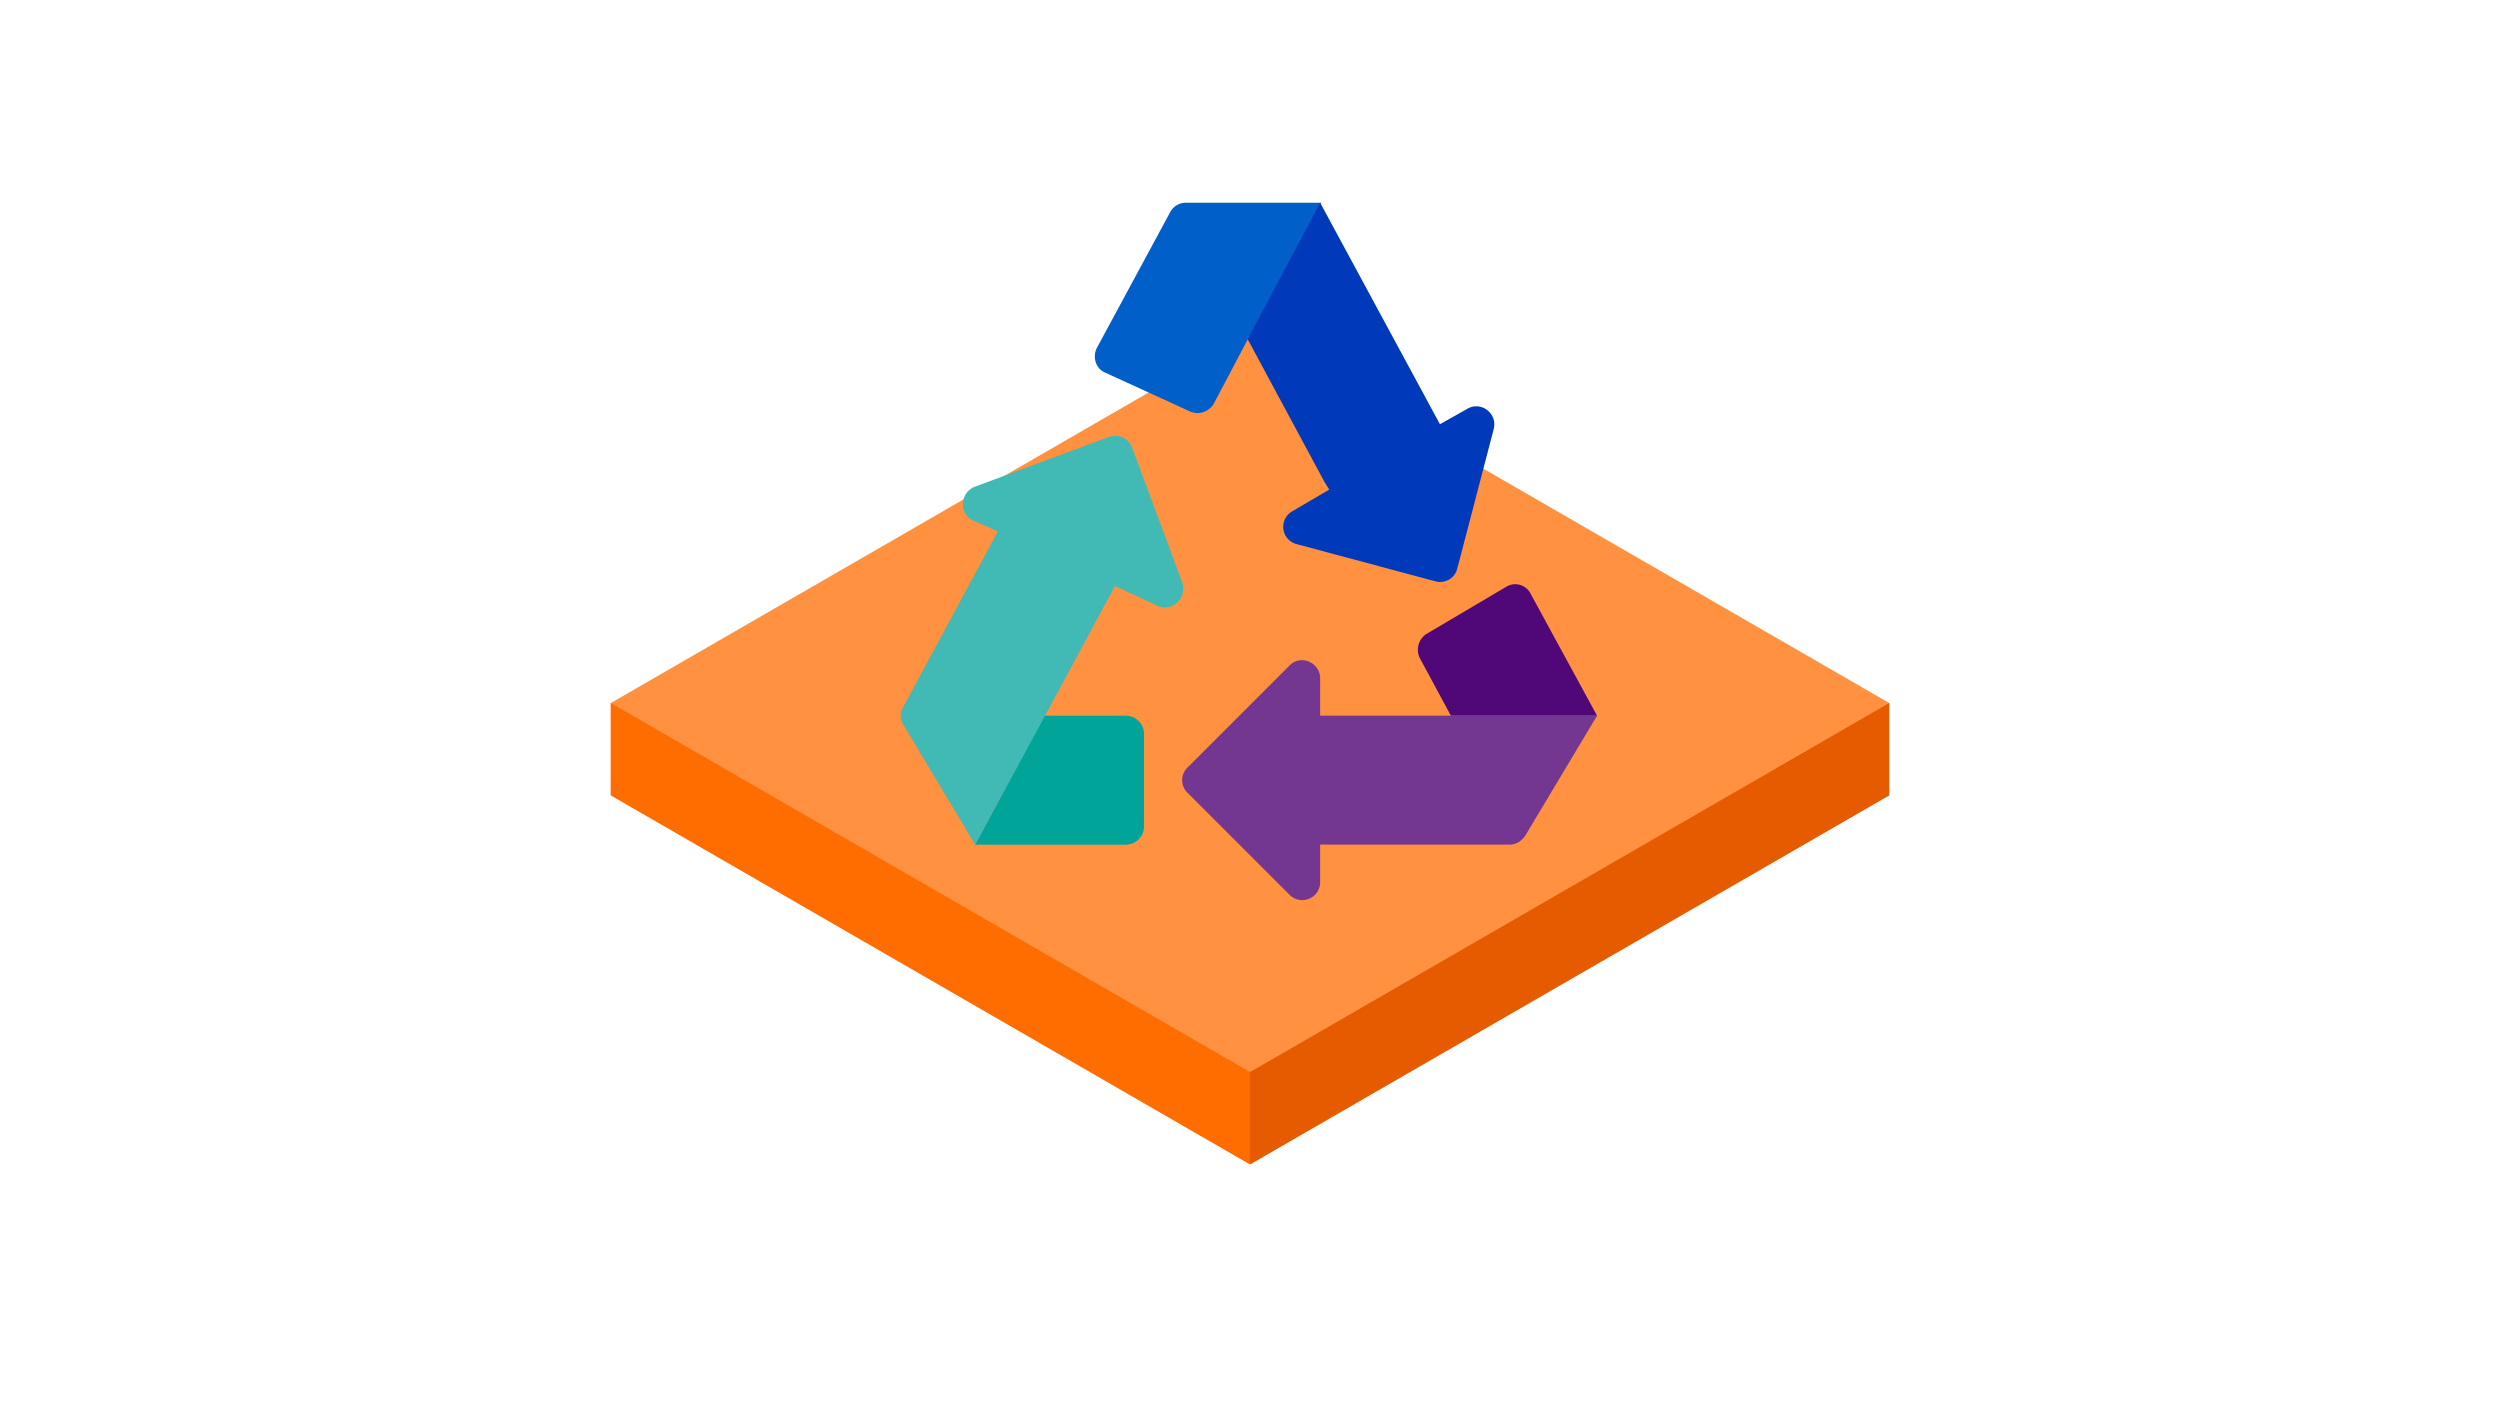 <svg id="Layer_1" data-name="Layer 1" xmlns="http://www.w3.org/2000/svg" viewBox="0 0 1920 1080"><defs><style>.cls-1{fill:#ff9141;}.cls-2{fill:#ff6d00;}.cls-3{fill:#e65a00;}.cls-4{fill:#00a499;}.cls-5{fill:#005fc8;}.cls-6{fill:#0039ba;}.cls-7{fill:#500778;}.cls-8{fill:#733791;}.cls-9{fill:#41b9b4;}</style></defs><title>ilustracoes_caixa_am5SVG</title><polygon class="cls-1" points="960 256.5 469.09 539.93 469.09 610.79 960 894.21 1450.91 610.79 1450.91 539.93 960 256.5"/><polygon class="cls-2" points="960 894.21 469.09 610.79 469.09 539.93 960 823.36 960 894.21"/><polygon class="cls-3" points="960 894.21 1450.91 610.79 1450.91 539.93 960 823.36 960 894.21"/><path class="cls-4" d="M878.61,563.61v71.12a14,14,0,0,1-13.95,13.95H748.91l53-99h62.75a14,14,0,0,1,13.95,13.95Z"/><path class="cls-5" d="M1014.57,155.7H910.68a13.5,13.5,0,0,0-11.85,7L842.35,267.27c-3.49,7-.7,16,6.28,18.83l65.54,30a14.46,14.46,0,0,0,18.13-6.28l26.5-50.2h0l55.78-103.89Z"/><path class="cls-6" d="M1147.06,330,1119.17,436.7a13.52,13.52,0,0,1-16.73,9.76L995.75,417.88a13.74,13.74,0,0,1-3.49-25.1L1020.85,376l-3.49-5.58L958.1,260.29l55.78-104.59,92,170.13L1126.84,314c10.46-6.28,23.71,3.49,20.22,16Z"/><path class="cls-7" d="M1226.55,549.66H1114.28l-23.71-43.93a14.51,14.51,0,0,1,4.88-18.83l61.36-36.26a13.19,13.19,0,0,1,18.83,5.58l50.9,93.43Z"/><path class="cls-8" d="M1226.55,549.66l-55.08,92c-2.79,4.18-7,7-11.85,7H1013.88v28.59A13.74,13.74,0,0,1,990.17,687l-78.09-78.09a13.48,13.48,0,0,1,0-19.52l78.09-78.09c8.37-9.06,23.71-2.79,23.71,9.76v28.59Z"/><path class="cls-9" d="M889.06,465.29,856.29,450,802.6,549.66l-53.69,99-55.08-92c-2.79-4.18-2.79-9.06,0-13.95l72.52-134.57-18.83-8.37c-11.16-4.88-10.46-20.92.7-25.8l103.2-38.35A13.92,13.92,0,0,1,869.54,344l38.35,103.2c4.18,11.85-7.67,23-18.83,18.13Z"/></svg>